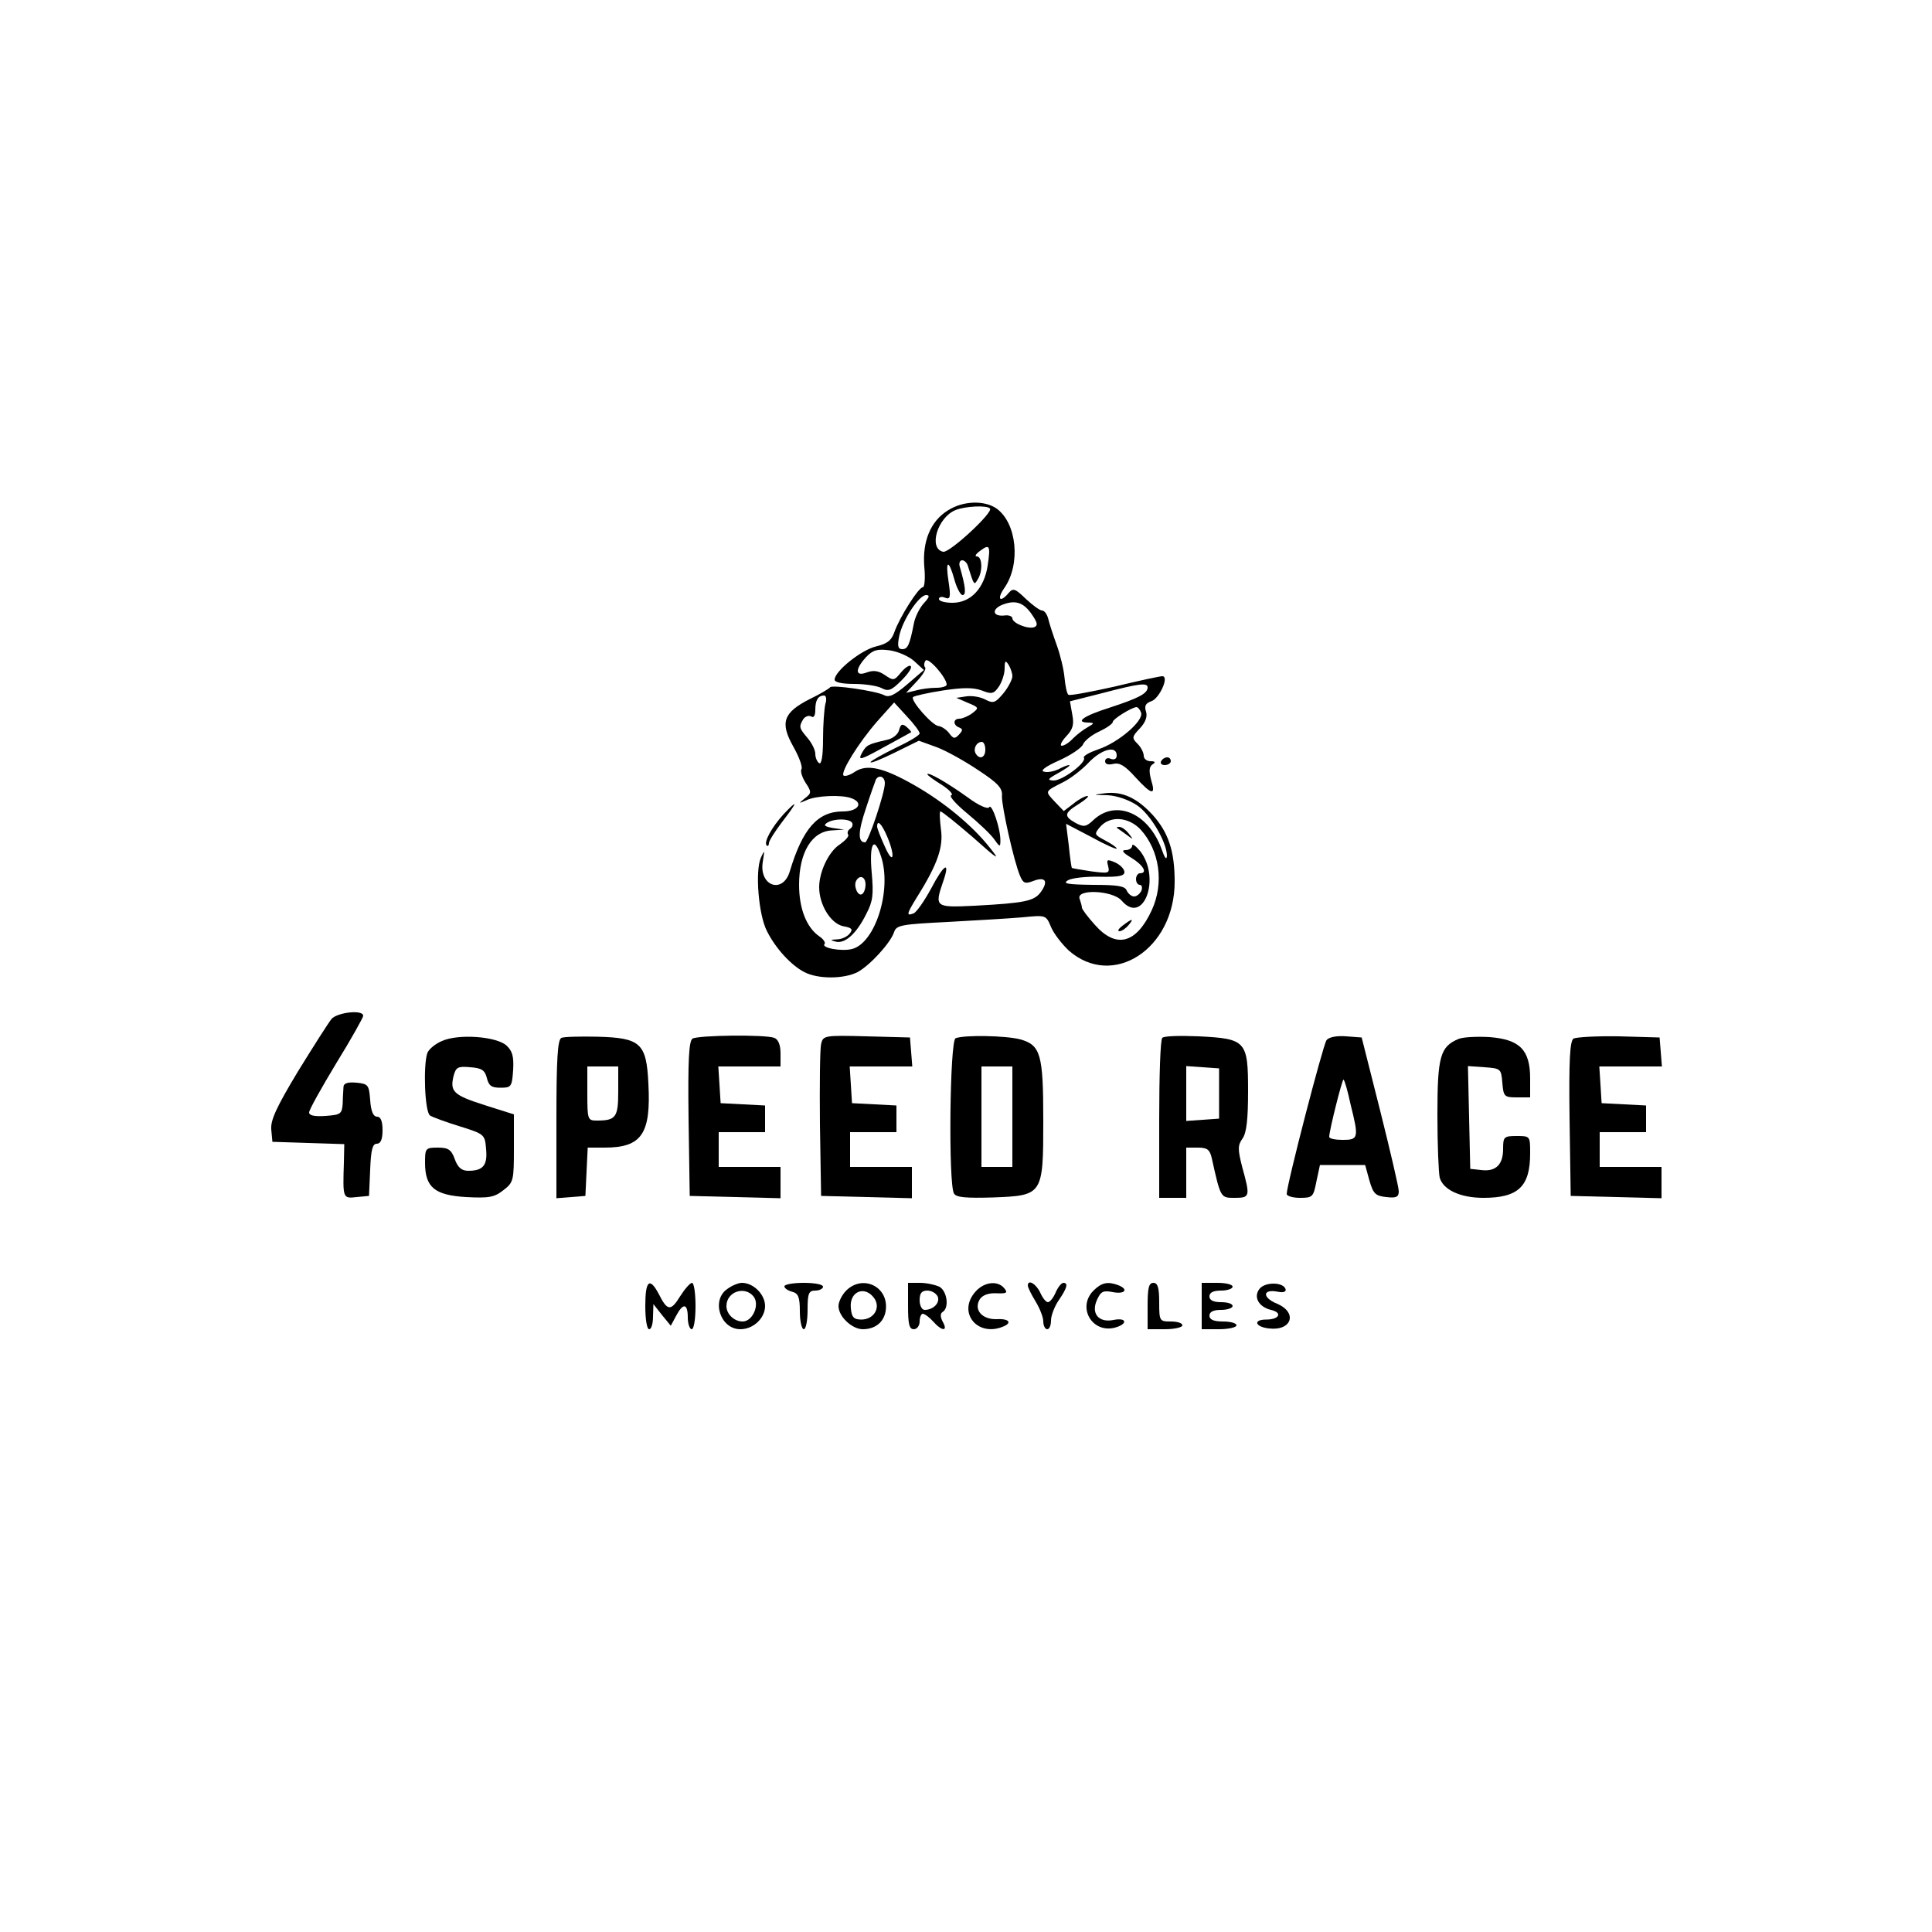 <?xml version="1.0" standalone="no"?>
<!DOCTYPE svg PUBLIC "-//W3C//DTD SVG 20010904//EN"
 "http://www.w3.org/TR/2001/REC-SVG-20010904/DTD/svg10.dtd">
<svg version="1.0" xmlns="http://www.w3.org/2000/svg"
 width="500pt" height="500pt" viewBox="0 0 500 500"
 preserveAspectRatio="xMidYMid meet">

<g transform="translate(0,500) scale(0.1,-0.1)"
fill="#000000" stroke="none">
<path d="M2453 3679 c-45 -28 -66 -80 -61 -145 3 -30 1 -54 -4 -54 -11 0 -60
-78 -73 -115 -8 -23 -19 -31 -48 -38 -38 -9 -107 -64 -107 -86 0 -7 20 -11 51
-11 28 0 60 -5 71 -11 17 -9 25 -6 51 20 17 17 28 33 24 37 -3 4 -15 -4 -25
-16 -18 -22 -20 -22 -42 -7 -16 11 -29 13 -46 7 -31 -12 -32 7 -3 39 18 19 29
22 61 18 22 -3 51 -16 64 -28 l25 -23 -43 -37 c-33 -28 -47 -35 -60 -28 -21
11 -137 28 -140 20 -2 -3 -25 -17 -52 -30 -69 -35 -78 -61 -43 -123 15 -27 25
-53 21 -59 -3 -5 2 -21 11 -35 16 -24 15 -27 -2 -40 -17 -14 -17 -14 4 -5 24
12 92 15 117 5 32 -12 17 -34 -23 -34 -65 0 -104 -45 -137 -155 -18 -60 -80
-38 -70 24 5 32 5 33 -5 11 -15 -35 -6 -148 16 -190 22 -44 62 -88 97 -106 35
-18 101 -18 137 0 32 17 86 76 95 104 6 18 20 20 139 26 72 4 159 9 193 12 61
6 61 6 74 -25 7 -17 28 -44 46 -61 114 -100 274 4 274 178 0 79 -16 127 -56
172 -41 45 -80 63 -125 57 -32 -4 -32 -4 7 -5 24 -1 55 -12 75 -25 36 -23 79
-97 79 -132 -1 -12 -6 -5 -14 18 -34 93 -118 129 -176 75 -19 -18 -25 -19 -46
-8 -32 18 -30 26 9 50 17 11 27 20 21 20 -6 0 -23 -9 -36 -20 l-25 -19 -23 24
c-26 28 -27 26 20 50 19 9 49 32 67 51 33 35 73 46 73 19 0 -9 -6 -12 -15 -9
-8 4 -15 1 -15 -6 0 -8 8 -10 21 -7 16 4 30 -4 57 -34 43 -47 54 -49 41 -7 -6
23 -5 34 4 40 8 5 7 8 -5 8 -10 0 -18 6 -18 14 0 8 -7 22 -16 31 -15 15 -15
18 6 40 14 15 20 30 16 43 -5 15 -1 22 13 27 21 6 48 65 29 65 -6 0 -62 -12
-124 -27 -63 -14 -116 -24 -119 -21 -4 3 -8 23 -10 44 -2 22 -11 59 -20 84 -9
25 -19 55 -22 68 -3 12 -10 22 -16 22 -6 0 -25 14 -42 30 -28 27 -33 29 -45
15 -22 -26 -31 -16 -11 13 43 61 33 168 -20 206 -32 22 -87 20 -126 -5z m109
5 c10 -9 -104 -115 -121 -112 -39 8 -15 89 32 108 25 10 81 13 89 4z m-6 -148
c-9 -59 -44 -96 -91 -96 -19 0 -35 4 -35 10 0 5 7 7 16 3 13 -5 15 1 9 41 -9
57 0 60 15 6 6 -22 16 -40 21 -40 10 0 8 21 -7 73 -3 9 0 17 6 17 6 0 13 -7
15 -15 16 -51 16 -50 25 -35 14 21 12 60 -2 60 -6 0 -3 6 8 14 25 19 28 15 20
-38z m-165 -97 c-11 -12 -23 -36 -26 -53 -11 -56 -16 -66 -30 -66 -11 0 -13 8
-8 33 8 41 51 107 70 107 10 0 8 -6 -6 -21z m282 -33 c12 -18 13 -25 4 -29
-16 -6 -57 10 -57 23 0 5 -10 9 -21 7 -32 -3 -33 18 -2 29 33 12 54 4 76 -30z
m-223 -178 c0 -4 -12 -8 -27 -8 -16 0 -39 -3 -53 -7 l-25 -6 28 30 c15 16 25
32 21 36 -3 3 -3 11 1 17 7 11 55 -44 55 -62z m170 22 c0 -8 -10 -28 -23 -44
-21 -25 -26 -27 -46 -17 -12 7 -34 11 -49 9 l-27 -4 30 -13 c29 -12 29 -13 11
-27 -11 -8 -26 -14 -33 -14 -17 0 -17 -17 0 -23 9 -4 9 -7 -1 -18 -11 -12 -15
-11 -26 4 -7 9 -19 17 -27 18 -16 1 -74 67 -66 75 3 3 38 11 77 17 52 8 79 8
101 0 25 -10 31 -9 44 10 8 12 15 33 15 47 0 20 2 22 10 10 5 -8 10 -22 10
-30z m350 -29 c0 -16 -24 -28 -97 -52 -70 -22 -93 -39 -55 -39 15 -1 14 -2 -3
-12 -11 -6 -28 -19 -38 -29 -10 -11 -23 -19 -29 -19 -6 0 -1 11 11 24 18 19
21 31 16 57 l-6 34 83 21 c95 25 118 28 118 15z m-834 -43 c-3 -13 -6 -54 -6
-91 0 -43 -4 -66 -10 -62 -5 3 -10 14 -10 24 0 10 -9 28 -20 41 -22 26 -23 29
-11 49 5 7 14 10 20 7 7 -5 11 2 11 17 0 25 7 37 23 37 5 0 7 -10 3 -22z m244
-76 c0 -5 -27 -21 -61 -37 -33 -16 -63 -33 -66 -37 -2 -5 25 6 60 23 l65 32
47 -17 c26 -10 74 -37 108 -60 50 -33 62 -46 60 -66 -1 -26 31 -170 47 -207 8
-19 13 -21 34 -13 31 12 40 0 20 -28 -17 -24 -41 -29 -171 -36 -103 -5 -105
-4 -82 63 19 55 2 45 -31 -18 -18 -33 -38 -62 -46 -65 -19 -7 -18 -2 9 42 54
86 69 131 62 177 -3 25 -4 45 -1 45 4 0 41 -30 84 -67 66 -59 72 -62 43 -26
-45 57 -118 117 -193 160 -82 47 -124 56 -155 36 -13 -9 -26 -13 -30 -10 -8 9
39 85 88 141 l43 48 33 -36 c18 -19 33 -39 33 -44z m573 54 c8 -21 -59 -78
-110 -95 -23 -8 -40 -17 -38 -22 8 -12 -55 -59 -78 -59 -18 1 -16 4 13 20 19
11 31 19 27 20 -5 0 -17 -5 -28 -11 -11 -5 -28 -9 -37 -6 -11 2 3 13 39 29 31
14 59 33 62 42 4 9 22 24 42 33 19 9 35 20 35 25 0 7 48 37 61 38 4 0 9 -6 12
-14z m-403 -96 c0 -21 -15 -27 -25 -10 -7 12 2 30 16 30 5 0 9 -9 9 -20z
m-260 -87 c0 -25 -43 -153 -51 -153 -19 0 -19 26 2 88 12 37 24 70 26 75 8 13
23 7 23 -10z m-85 -102 c3 -5 1 -12 -5 -16 -6 -4 -8 -10 -5 -15 3 -4 -7 -15
-21 -25 -29 -18 -54 -71 -54 -111 0 -46 30 -94 62 -101 23 -4 26 -8 17 -19 -6
-8 -21 -15 -33 -15 -18 -1 -18 -2 -3 -6 24 -6 54 21 79 72 17 32 19 50 14 106
-7 76 6 98 24 43 29 -87 -15 -225 -75 -240 -27 -7 -81 3 -71 13 3 3 -3 13 -14
20 -33 23 -52 72 -52 133 0 84 33 139 86 141 l31 2 -29 4 c-22 4 -26 7 -15 14
18 11 56 11 64 0z m747 -18 c49 -54 61 -138 29 -208 -40 -87 -92 -101 -147
-39 -19 21 -34 41 -34 45 0 4 -3 14 -6 23 -10 26 86 22 109 -5 56 -65 102 58
48 128 -12 14 -21 21 -21 14 0 -6 -8 -11 -17 -11 -12 0 -7 -7 15 -20 31 -19
43 -40 22 -40 -5 0 -10 -7 -10 -15 0 -8 4 -15 10 -15 5 0 7 -7 4 -15 -4 -8
-12 -15 -19 -15 -7 0 -15 7 -19 15 -4 12 -24 15 -88 15 -66 1 -79 3 -64 12 11
6 48 10 83 9 48 -1 63 2 63 12 0 8 -11 19 -24 25 -21 9 -23 8 -18 -10 4 -18 2
-19 -44 -13 -27 4 -50 8 -50 9 -1 0 -5 27 -8 58 l-7 56 65 -34 c36 -20 66 -33
66 -30 0 3 -13 12 -30 21 -28 15 -29 16 -13 35 26 30 74 26 105 -7z m-656 -18
c22 -52 16 -76 -6 -26 -11 24 -20 47 -20 52 0 19 12 7 26 -26z m-56 -124 c0
-11 -4 -22 -9 -25 -11 -7 -23 22 -15 35 9 16 24 10 24 -10z"/>
<path d="M2327 3111 c-3 -12 -17 -23 -33 -26 -48 -11 -52 -13 -64 -35 -10 -19
-3 -17 57 16 37 20 69 38 71 39 1 1 -4 7 -12 14 -11 9 -15 7 -19 -8z"/>
<path d="M2400 2996 c0 -2 17 -15 37 -27 20 -13 31 -25 25 -27 -7 -2 12 -23
41 -47 29 -24 61 -54 70 -67 14 -20 16 -21 16 -4 1 29 -22 98 -29 87 -3 -6
-27 4 -55 25 -53 38 -105 68 -105 60z"/>
<path d="M2891 2857 c2 -1 13 -9 24 -17 19 -14 19 -14 6 3 -7 9 -18 17 -24 17
-6 0 -8 -1 -6 -3z"/>
<path d="M2906 2605 c-11 -8 -15 -15 -9 -15 6 0 16 7 23 15 16 19 11 19 -14 0z"/>
<path d="M3005 3030 c-3 -5 1 -10 9 -10 9 0 16 5 16 10 0 6 -4 10 -9 10 -6 0
-13 -4 -16 -10z"/>
<path d="M2028 2893 c-30 -33 -52 -72 -44 -81 3 -3 6 0 6 6 0 6 16 31 35 56
40 52 41 59 3 19z"/>
<path d="M858 2363 c-8 -10 -47 -71 -87 -136 -56 -93 -71 -126 -69 -150 l3
-32 93 -3 93 -3 -1 -47 c-3 -94 -3 -94 33 -90 l32 3 3 68 c2 51 6 67 17 67 10
0 15 11 15 35 0 24 -5 35 -14 35 -10 0 -16 14 -18 43 -3 39 -5 42 -35 45 -22
2 -33 -1 -34 -10 0 -7 -2 -26 -2 -43 -2 -28 -5 -30 -44 -33 -29 -2 -43 1 -43
9 0 7 32 64 70 127 39 63 70 119 70 123 0 17 -67 9 -82 -8z"/>
<path d="M1144 2306 c-17 -7 -34 -21 -38 -31 -11 -31 -7 -153 7 -162 6 -4 41
-17 77 -28 64 -20 65 -21 68 -59 4 -42 -8 -56 -46 -56 -17 0 -27 8 -35 30 -9
25 -17 30 -44 30 -32 0 -33 -2 -33 -39 0 -64 25 -84 106 -89 59 -3 73 -1 97
18 26 20 27 25 27 109 l0 87 -76 24 c-81 26 -90 35 -80 76 6 22 11 25 43 22
30 -2 38 -8 43 -28 5 -20 12 -25 35 -25 28 0 30 2 33 46 2 35 -2 49 -17 63
-26 24 -125 31 -167 12z"/>
<path d="M1453 2314 c-10 -4 -13 -56 -13 -210 l0 -205 38 3 37 3 3 63 3 62 44
0 c96 0 120 36 113 166 -5 104 -20 118 -131 121 -45 1 -88 0 -94 -3z m147
-138 c0 -68 -6 -76 -56 -76 -23 0 -24 3 -24 70 l0 70 40 0 40 0 0 -64z"/>
<path d="M1792 2312 c-9 -7 -12 -55 -10 -208 l3 -199 118 -3 117 -3 0 41 0 40
-80 0 -80 0 0 45 0 45 60 0 60 0 0 35 0 34 -57 3 -58 3 -3 48 -3 47 80 0 81 0
0 34 c0 22 -6 36 -16 40 -23 9 -197 7 -212 -2z"/>
<path d="M2125 2298 c-3 -13 -4 -106 -3 -208 l3 -185 118 -3 117 -3 0 41 0 40
-80 0 -80 0 0 45 0 45 60 0 60 0 0 35 0 34 -57 3 -58 3 -3 48 -3 47 81 0 81 0
-3 38 -3 37 -112 3 c-110 3 -113 2 -118 -20z"/>
<path d="M2473 2313 c-15 -6 -19 -379 -4 -402 6 -10 31 -12 101 -10 129 5 130
6 130 200 0 171 -7 194 -59 209 -37 10 -146 12 -168 3z m147 -203 l0 -130 -40
0 -40 0 0 130 0 130 40 0 40 0 0 -130z"/>
<path d="M3008 2314 c-5 -4 -8 -99 -8 -211 l0 -203 35 0 35 0 0 65 0 65 30 0
c24 0 31 -5 36 -27 23 -104 23 -103 59 -103 40 0 41 3 20 79 -12 47 -12 57 1
75 10 15 14 49 14 122 0 130 -5 136 -128 142 -48 2 -90 1 -94 -4z m147 -144
l0 -65 -42 -3 -43 -3 0 71 0 71 43 -3 42 -3 0 -65z"/>
<path d="M3433 2308 c-9 -12 -103 -374 -103 -398 0 -5 15 -10 34 -10 33 0 35
2 43 43 l9 42 58 0 59 0 11 -40 c10 -35 16 -40 44 -43 25 -3 32 0 32 15 0 10
-22 104 -48 208 l-48 190 -40 3 c-25 2 -45 -2 -51 -10z m62 -165 c22 -88 21
-93 -20 -93 -19 0 -35 3 -35 8 0 16 34 151 37 148 3 -2 11 -30 18 -63z"/>
<path d="M3774 2311 c-47 -20 -54 -46 -54 -196 0 -77 3 -150 6 -163 9 -31 53
-52 113 -52 90 0 121 29 121 115 0 45 0 45 -35 45 -33 0 -35 -2 -35 -34 0 -40
-19 -59 -57 -54 l-28 3 -3 133 -3 133 43 -3 c42 -3 43 -4 46 -40 3 -36 5 -38
38 -38 l34 0 0 49 c0 74 -27 101 -105 107 -33 2 -70 0 -81 -5z"/>
<path d="M4072 2312 c-9 -7 -12 -55 -10 -208 l3 -199 118 -3 117 -3 0 41 0 40
-80 0 -80 0 0 45 0 45 60 0 60 0 0 35 0 34 -57 3 -58 3 -3 48 -3 47 81 0 81 0
-3 38 -3 37 -105 3 c-58 1 -111 -2 -118 -6z"/>
<path d="M1670 1620 c0 -33 4 -60 10 -60 6 0 10 15 10 33 l1 32 22 -28 23 -28
14 26 c18 34 30 32 30 -5 0 -16 5 -30 10 -30 6 0 10 27 10 60 0 33 -4 60 -9
60 -5 0 -19 -16 -31 -35 -24 -39 -33 -38 -55 6 -24 45 -35 35 -35 -31z"/>
<path d="M1882 1664 c-42 -29 -18 -104 34 -104 34 0 64 29 64 60 0 30 -30 60
-60 60 -9 0 -26 -7 -38 -16z m68 -19 c17 -21 -2 -65 -28 -65 -22 0 -42 19 -42
40 0 37 47 53 70 25z"/>
<path d="M2030 1671 c0 -5 9 -11 20 -14 16 -4 20 -14 20 -51 0 -25 5 -46 10
-46 6 0 10 23 10 50 0 43 3 50 20 50 11 0 20 5 20 10 0 6 -22 10 -50 10 -27 0
-50 -4 -50 -9z"/>
<path d="M2190 1660 c-11 -11 -20 -29 -20 -40 0 -27 35 -60 63 -60 36 0 60 23
60 59 0 55 -63 81 -103 41z m74 -22 c15 -25 -4 -53 -35 -53 -19 0 -25 6 -27
29 -5 45 38 61 62 24z"/>
<path d="M2350 1620 c0 -47 3 -60 15 -60 8 0 15 9 15 20 0 11 4 20 8 20 5 0
17 -9 27 -20 23 -26 39 -26 25 -1 -7 13 -7 22 0 26 17 11 11 54 -9 65 -11 5
-33 10 -50 10 l-31 0 0 -60z m77 24 c6 -16 -12 -34 -34 -34 -7 0 -13 11 -13
25 0 18 5 25 20 25 11 0 23 -7 27 -16z"/>
<path d="M2521 1653 c-41 -52 9 -112 73 -87 27 10 18 22 -15 20 -38 -1 -60 25
-43 52 8 11 23 16 43 15 26 -1 30 1 20 13 -18 22 -56 16 -78 -13z"/>
<path d="M2660 1673 c0 -5 9 -23 20 -41 11 -18 20 -41 20 -52 0 -11 5 -20 10
-20 6 0 10 10 10 23 0 12 9 36 20 52 22 32 25 45 12 45 -5 0 -14 -11 -20 -25
-6 -14 -15 -25 -20 -25 -5 0 -14 11 -20 25 -11 23 -32 35 -32 18z"/>
<path d="M2830 1660 c-43 -43 -4 -111 55 -96 34 9 32 27 -3 20 -39 -8 -59 17
-43 52 10 22 16 25 41 20 31 -6 42 7 14 18 -27 10 -43 7 -64 -14z"/>
<path d="M2970 1620 l0 -60 45 0 c25 0 45 5 45 10 0 6 -13 10 -30 10 -29 0
-30 1 -30 50 0 38 -4 50 -15 50 -12 0 -15 -13 -15 -60z"/>
<path d="M3110 1620 l0 -60 45 0 c25 0 45 5 45 10 0 6 -16 10 -35 10 -24 0
-35 5 -35 15 0 10 10 15 30 15 17 0 30 5 30 10 0 6 -13 10 -30 10 -20 0 -30 5
-30 15 0 10 10 15 30 15 17 0 30 5 30 10 0 6 -18 10 -40 10 l-40 0 0 -60z"/>
<path d="M3260 1665 c-17 -21 -3 -47 29 -55 31 -7 22 -25 -12 -25 -35 0 -29
-19 7 -23 59 -7 75 41 21 64 -39 16 -38 39 2 31 15 -3 22 0 20 7 -6 18 -52 19
-67 1z"/>
</g>
</svg>
